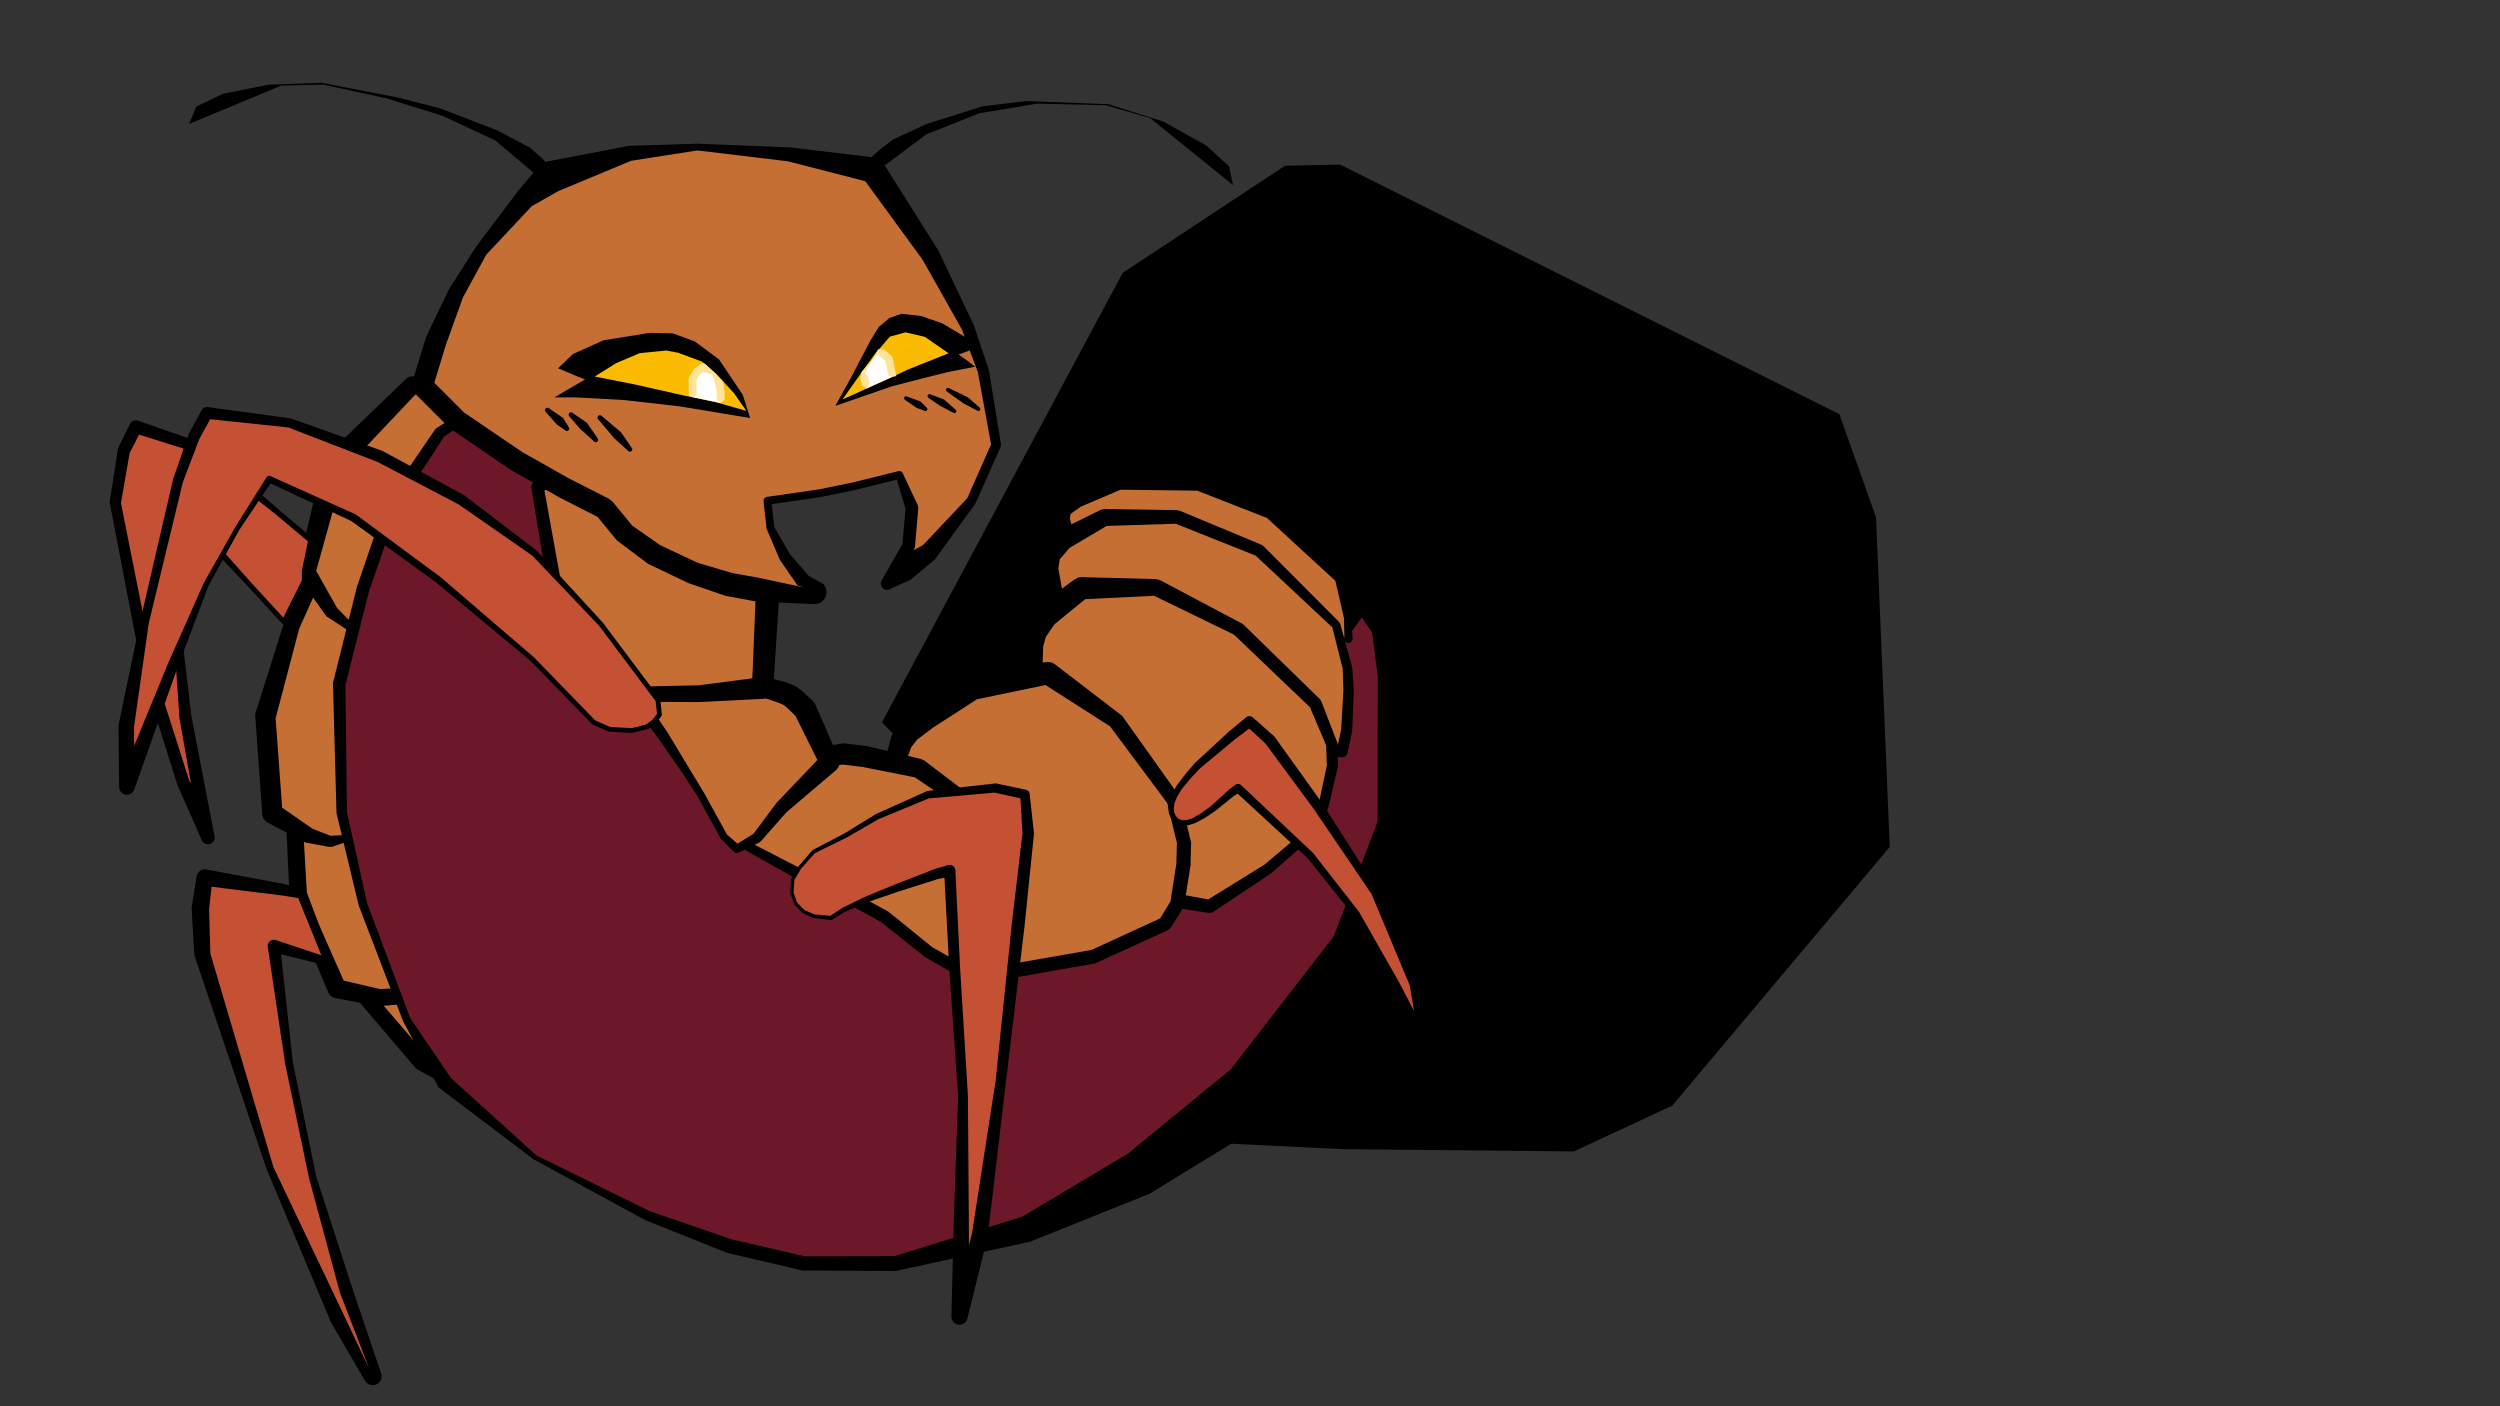 <?xml version="1.0" encoding="UTF-8"?>
<!-- Generator: Blender, SVG Export for Grease Pencil - v2.0 -->
<!DOCTYPE svg PUBLIC "-//W3C//DTD SVG 1.1//EN" "http://www.w3.org/Graphics/SVG/1.1/DTD/svg11.dtd">
<svg version="1.1" x="0px" y="0px" xmlns="http://www.w3.org/2000/svg" width="1920px" height="1080px" viewBox="0 0 1920 1080">
	<rect x="0" y="0" width="1920" height="1080" fill="#333333" stroke="none"/>
	<g id="blender_frame.1">
		<g id="blender_object.Stroke.1.uuid_0x0">
			<g id="layer.Layer.uuid_0x1">
				<polyline points="687.502,565.3 677.39,554.665 862.253,209.533 986.908,127.278 1029.307,126.43 1412.637,318.095 1440.771,397.223 1451.321,650.432 1284.274,849.13 1208.663,884.298 1031.066,882.54 922.045,877.265" fill="#000000" stroke="none" fill-opacity="1" />
			</g>
			<g id="layer.body.001.uuid_0x2">
				<polyline points="304.673,716.766 437.365,813.525 431.932,827.31 419.608,838.379 389.573,852.835 324.575,816.855 277.002,761.299" fill="#C66F35" stroke="none" fill-opacity="1" />
				<path d="M308.103,712.061L307.119,711.482L306.042,711.107L304.911,710.948L303.772,711.013L302.667,711.3L301.639,711.796L300.728,712.483L299.968,713.335L299.389,714.319L299.014,715.397L298.855,716.527L298.92,717.667L299.207,718.771L299.703,719.799L300.39,720.71L301.242,721.47L430.647,815.477L427.262,824.065L416.497,833.734L389.75,846.607L328.628,811.885L281.668,757.303L280.799,756.47L279.784,755.822L278.662,755.385L277.476,755.174L276.272,755.2L275.096,755.459L273.994,755.943L273.007,756.633L272.173,757.502L271.525,758.517L271.088,759.639L270.877,760.825L270.903,762.029L271.162,763.205L271.646,764.307L272.336,765.295L319.782,820.96L386.892,857.677L388.112,858.173L389.415,858.367L390.727,858.247L391.973,857.822L422.008,843.366L435.631,831.428L437.082,829.339L442.514,815.554L442.832,814.385L442.888,813.175L442.679,811.982L442.216,810.862L441.52,809.87L440.626,809.054z" fill="#000000" stroke="none" fill-opacity="1" />
				<polyline points="274.514,599.8 320.659,757.408 307.947,765.019 291.43,766.275 258.81,759.413 229.244,691.258 225.425,618.217" fill="#C66F35" stroke="none" fill-opacity="1" />
				<path d="M274.514,599.8L313.683,754.676L305.993,758.869L291.87,759.585L263.941,753.126L235.928,689.688L231.716,617.888L231.531,616.667L231.111,615.505L230.473,614.448L229.641,613.536L228.647,612.803L227.529,612.279L226.33,611.983L225.096,611.926L223.875,612.111L222.714,612.531L221.657,613.169L220.744,614.001L220.012,614.995L219.488,616.113L219.191,617.312L219.135,618.546L222.496,691.611L252.197,762.282L253.063,763.763L254.253,764.998L255.702,765.917L257.327,766.467L290.063,772.77L308.423,771.282L311.174,770.408L323.704,762.493L324.737,761.709L325.576,760.718L326.178,759.569L326.516,758.317L326.573,757.02L326.347,755.743z" fill="#000000" stroke="none" fill-opacity="1" />
				<polyline points="276.341,479.219 268.302,643.246 253.798,646.272 237.781,642.047 209.211,624.877 203.605,550.797 223.928,480.536 239.191,446.955" fill="#C66F35" stroke="none" fill-opacity="1" />
				<path d="M278.775,479.338L278.752,478.861L278.636,478.397L278.431,477.965L278.147,477.581L277.793,477.261L277.383,477.015L276.933,476.854L276.46,476.784L275.983,476.808L275.519,476.924L275.087,477.128L274.704,477.413L274.383,477.767L274.137,478.177L273.976,478.627L273.906,479.099L265.988,641.268L253.913,641.876L240.098,636.559L216.667,620.279L211.692,551.633L229.805,482.708L244.738,449.476L245.123,448.346L245.28,447.162L245.204,445.97L244.896,444.816L244.369,443.744L243.643,442.796L242.746,442.007L241.713,441.409L240.582,441.023L239.398,440.866L238.206,440.943L237.052,441.251L235.98,441.777L235.032,442.503L234.243,443.4L233.645,444.434L218.238,477.95L195.919,548.574L201.451,625.464L201.809,627.281L202.587,628.962L203.739,630.411L205.202,631.547L234.743,647.102L252.706,650.411L254.673,650.463L268.794,645.604L269.296,645.44L269.749,645.172L270.134,644.811L270.43,644.375L270.625,643.885L270.708,643.364z" fill="#000000" stroke="none" fill-opacity="1" />
				<polyline points="362.82,316.942 278.66,480.683 266.97,479.879 255.014,470.474 235.24,439.675 256.591,356.249 316.598,295.761" fill="#C66F35" stroke="none" fill-opacity="1" />
				<path d="M368.257,319.737L368.698,318.622L368.913,317.443L368.894,316.245L368.641,315.073L368.165,313.974L367.483,312.988L366.622,312.154L365.615,311.505L364.5,311.064L363.321,310.849L362.123,310.868L360.951,311.121L359.852,311.597L358.866,312.279L358.032,313.14L357.383,314.147L277.456,478.549L268.263,476.52L258.892,466.95L242.834,438.449L264.434,360.698L321.382,300.507L322.216,299.483L322.834,298.315L323.212,297.05L323.336,295.735L323.202,294.42L322.813,293.158L322.186,291.995L321.344,290.978L320.319,290.144L319.152,289.526L317.886,289.147L316.571,289.023L315.257,289.158L313.995,289.546L312.832,290.174L311.814,291.016L250.414,350.121L248.162,354.092L228.408,437.926L228.19,439.839L228.496,441.739L229.305,443.485L250.666,473.265L264.843,482.582L265.734,483.088L266.734,483.31L278.519,482.725L278.994,482.703L279.452,482.571L279.866,482.337L280.215,482.014L280.48,481.619z" fill="#000000" stroke="none" fill-opacity="1" />
				<polyline points="481.235,371.014 474.112,451.403 603.347,637.622 874.027,680.36 1007.332,513.476 1046,459.544 1061.264,481.931 1073.475,515.511 1082.634,567.408 1082.634,635.587 1046,731.24 962.557,839.104 875.044,901.177 788.549,943.915 687.807,970.373 617.593,970.373 560.608,957.144 497.517,933.739 411.021,888.966 341.825,831.98 312.315,783.136 278.734,694.605 262.452,624.392 260.417,525.685 278.734,452.418 301.121,387.293 337.754,332.343 394.74,294.692 441.784,343.14" fill="#6C1828" stroke="none" fill-opacity="1" />
				<path d="M489.873,371.779L489.856,370.08L489.508,368.416L488.842,366.852L487.884,365.448L486.67,364.258L485.248,363.327L483.671,362.692L482.001,362.377L480.301,362.393L478.637,362.741L477.073,363.407L475.669,364.365L474.479,365.579L473.548,367.002L472.913,368.578L472.598,370.249L464.506,450.552L464.791,453.875L466.19,456.901L596.451,642.407L597.972,644.069L599.88,645.266L602.038,645.913L872.718,688.65L874.921,688.705L877.062,688.184L878.994,687.125L880.584,685.598L1013.889,518.714L1045.827,474.188L1053.737,485.789L1058.182,519.608L1058.024,569.563L1058.024,631.035L1024.316,719.051L945.333,821.15L866.057,886.114L785.011,934.456L687.062,964.604L618.222,964.879L562.19,951.872L499.077,930.211L412.045,887.414L346.39,828.036L315.001,781.828L281.932,693.633L266.464,623.891L265.286,526.234L283.471,453.822L305.779,389.598L340.912,335.514L394.334,298.432L440.135,344.742L440.479,345.033L440.873,345.251L441.302,345.388L441.75,345.439L442.199,345.401L442.632,345.277L443.033,345.07L443.385,344.789L443.676,344.445L443.895,344.051L444.032,343.622L444.082,343.174L444.045,342.725L443.92,342.292L443.714,341.891L443.433,341.539L396.818,292.674L396.302,292.252L395.703,291.959L395.052,291.812L394.386,291.816L393.738,291.974L393.143,292.275L335.336,328.683L334.105,329.909L296.833,384.434L274.066,450.814L255.706,524.507L258.433,624.474L275.485,695.359L309.533,784.191L336.735,835.056L409.846,890.392L495.747,937.159L558.697,962.294L616.351,975.723L687.807,976.141L791.101,953.633L882.79,916.853L976.795,859.176L1065.465,746.297L1105.615,644.388L1107.243,567.408L1089.008,512.77L1069.151,479.063L1052.934,454.816L1051.775,453.455L1050.354,452.37L1048.735,451.61L1046.993,451.211L1045.205,451.19L1043.453,451.548L1041.817,452.269L1040.37,453.32L1039.18,454.654L1000.638,508.409L870.515,671.31L608.198,629.89L484.026,448.775z" fill="#000000" stroke="none" fill-opacity="1" />
				<polyline points="818.437,417.09 814.197,398.01 816.317,390.237 827.189,383.28 859.696,370.56 920.468,371.973 975.588,393.88 1027.881,444.759 1034.947,474.439 1035.654,490.692" fill="#C66F35" stroke="none" fill-opacity="1" />
				<path d="M810.732,418.802L811.214,420.272L811.974,421.62L812.982,422.794L814.199,423.749L815.58,424.447L817.07,424.863L818.613,424.981L820.149,424.795L821.619,424.313L822.967,423.553L824.141,422.545L825.096,421.327L825.795,419.947L826.211,418.456L826.328,416.914L826.142,415.378L821.656,398.188L822.278,394.619L830.14,389.073L860.671,376.082L919.476,376.85L973.041,397.81L1025.555,446.08L1032.19,474.823L1032.526,490.828L1032.613,491.435L1032.816,492.014L1033.129,492.543L1033.538,493L1034.029,493.368L1034.583,493.633L1035.177,493.786L1035.79,493.82L1036.397,493.733L1036.976,493.529L1037.505,493.217L1037.962,492.807L1038.33,492.316L1038.595,491.763L1038.748,491.169L1038.781,490.556L1037.716,474.318L1030.379,444.164L1030.114,443.491L1029.672,442.918L978.791,390.588L977.284,389.611L922.277,367.421L859.823,365.064L857.692,365.44L824.832,377.255L812.596,384.421L810.754,386.147L809.656,388.42L807.209,396.104L807.126,399.581z" fill="#000000" stroke="none" fill-opacity="1" />
				<polyline points="807.819,460.965 803.904,436.231 806.19,425.487 816.638,414.457 848.287,397.378 903.927,397.009 966.997,422.712 1026.193,480.119 1034.853,512.968 1035.718,530.016 1034.305,560.402 1030.771,577.362 1020.172,575.949" fill="#C66F35" stroke="none" fill-opacity="1" />
				<path d="M798.731,462.404L799.186,464.149L799.973,465.772L801.061,467.21L802.41,468.409L803.966,469.321L805.67,469.912L807.456,470.159L809.257,470.053L811.002,469.598L812.625,468.811L814.063,467.722L815.262,466.374L816.174,464.818L816.765,463.114L817.012,461.328L816.906,459.527L812.797,436.465L813.892,429.536L821.462,420.754L849.955,403.891L902.921,402.236L964.374,426.729L1023.23,481.852L1031.183,513.539L1031.724,530.025L1030.058,559.865L1027.404,572.609L1020.767,571.479L1019.884,571.449L1019.012,571.591L1018.184,571.901L1017.432,572.367L1016.786,572.97L1016.27,573.688L1015.904,574.492L1015.702,575.353L1015.671,576.236L1015.814,577.109L1016.124,577.937L1016.589,578.688L1017.193,579.334L1017.91,579.85L1018.715,580.217L1019.576,580.419L1030.208,581.591L1031.118,581.614L1032.013,581.444L1032.852,581.087L1033.595,580.56L1034.21,579.887L1034.668,579.099L1034.948,578.232L1038.482,561.273L1039.703,530.202L1038.542,512.781L1029.39,479.276L1028.495,477.745L970.275,419.332L968.774,418.351L905.898,392.174L903.893,391.789L848.243,390.854L845.188,391.637L812.919,407.564L800.108,419.727L797.997,423.744L795.348,434.41z" fill="#000000" stroke="none" fill-opacity="1" />
				<polyline points="791.331,515.278 791.505,494.913 794.258,484.872 803.026,472.751 830.529,451.697 887.82,451.149 950.797,483.026 1010.19,540.351 1022.942,571.447 1023.321,588.136 1016.452,618.849 1010.172,635.998 973.645,667.392 929.012,696.081 907.813,692.547" fill="#C66F35" stroke="none" fill-opacity="1" />
				<path d="M782.169,515.2L782.33,516.989L782.837,518.712L783.67,520.303L784.797,521.701L786.176,522.852L787.753,523.713L789.467,524.249L791.253,524.44L793.042,524.279L794.765,523.772L796.356,522.939L797.754,521.812L798.905,520.433L799.765,518.856L800.301,517.142L800.492,515.356L801.199,496.261L803.173,489.145L809.865,479.407L833.44,460.157L886.322,457.56L947.693,487.392L1006.051,543.159L1018.467,572.382L1019.03,587.711L1012.711,617.75L1006.979,633.786L971.126,664.013L927.916,690.758L908.699,687.227L907.644,687.157L906.596,687.293L905.594,687.631L904.678,688.159L903.882,688.854L903.237,689.692L902.768,690.64L902.493,691.661L902.422,692.716L902.558,693.764L902.897,694.766L903.424,695.682L904.12,696.478L904.958,697.123L905.905,697.592L906.926,697.867L928.179,701.082L930.035,701.046L931.754,700.346L975.918,670.929L1012.621,638.848L1013.701,637.29L1020.105,620.187L1027.497,589.07L1027.435,571.345L1014.719,538.493L1013.59,536.828L954.475,479.216L890.709,445.442L887.759,444.753L830.448,443.209L827.767,443.671L825.37,444.957L797.286,465.253L786.376,479.172L782.144,492.346z" fill="#000000" stroke="none" fill-opacity="1" />
				<polyline points="686.665,587.832 691.743,570.343 697.465,561.834 710.784,551.003 746.418,527.349 804.923,516.98 856.903,553.421 901.387,614.54 909.328,646.797 908.925,663.745 904.135,694.225 894.717,709.474 839.884,734.715 780.224,745.154 770.756,742.338" fill="#C66F35" stroke="none" fill-opacity="1" />
				<path d="M679.253,585.68L678.976,587.167L678.994,588.68L679.307,590.16L679.902,591.551L680.758,592.798L681.84,593.855L683.108,594.681L684.512,595.243L686,595.521L687.512,595.503L688.992,595.19L690.383,594.594L691.631,593.739L692.688,592.656L693.513,591.389L694.076,589.984L699.703,574.064L704.308,568.082L716.536,558.819L750.304,537.057L802.903,526.1L852.543,557.859L896.49,616.817L903.876,647.393L903.452,663.252L898.95,692.306L891.017,705.293L838.276,729.559L780.543,739.665L772.292,737.175L771.255,736.974L770.199,736.98L769.164,737.192L768.191,737.601L767.316,738.193L766.573,738.943L765.992,739.825L765.593,740.803L765.392,741.839L765.398,742.896L765.61,743.93L766.019,744.903L766.611,745.778L767.362,746.521L768.243,747.103L769.221,747.502L778.699,750.284L781.147,750.426L840.807,739.99L896.952,714.329L898.259,713.476L899.264,712.282L908.746,697.074L909.489,695.067L914.341,664.596L914.763,646.926L906.532,613.273L905.671,611.421L861.864,549.81L809.876,509.916L807.875,508.873L805.672,508.385L803.418,508.485L744.632,517.268L740.757,518.819L705.423,542.927L691.683,554.723L684.539,565.499z" fill="#000000" stroke="none" fill-opacity="1" />
				<polyline points="620.625,589.28 636.718,580.754 646.81,578.94 663.858,580.966 705.643,590.091 753.807,624.884 763.817,687.57 751.795,729.946 730.726,741.192 713.373,731.415 679.155,703.881 656.841,691.783 625.478,677.589 569.595,647.344 568.019,644.626" fill="#C66F35" stroke="none" fill-opacity="1" />
				<path d="M617.27,582.945L616.098,583.721L615.101,584.711L614.316,585.877L613.773,587.173L613.494,588.55L613.489,589.956L613.758,591.335L614.291,592.635L615.067,593.807L616.057,594.804L617.223,595.589L618.519,596.131L619.896,596.411L621.301,596.416L622.681,596.147L623.981,595.614L639.335,588.334L647.056,587.183L662.5,589.039L702.573,596.96L748.416,628.202L757.086,687.172L747.084,726.148L730.788,735.773L716.019,727.51L682.21,700.084L659.13,687.562L627.514,673.486L572.006,644.861L570.983,642.906L570.59,642.361L570.099,641.903L569.528,641.55L568.898,641.314L568.235,641.206L567.564,641.23L566.91,641.384L566.299,641.662L565.753,642.055L565.295,642.546L564.942,643.117L564.707,643.747L564.599,644.41L564.622,645.081L564.776,645.735L565.055,646.346L566.602,649.08L567.948,650.387L623.299,681.614L654.705,696.085L676.443,707.955L710.427,735.077L728.394,745.332L729.494,745.781L730.672,745.943L731.853,745.808L732.963,745.384L754.417,734.859L755.624,733.989L756.558,732.83L757.152,731.466L770.152,689.368L770.32,686.532L759.581,623.962L759.145,622.496L758.343,621.194L757.231,620.144L709.957,584.119L707.215,582.894L665.602,572.977L647.773,570.841L635.317,572.957z" fill="#000000" stroke="none" fill-opacity="1" />
				<polyline points="589.332,528.381 601.13,531.978 605.836,533.843 609.957,536.847 618.19,544.631 637.111,585.524 600.045,620.323 581.269,643.518 565.862,651.905 556.013,642.682 538.416,610.589 526.571,591.67 509.228,564.945 470.145,509.959 470.097,506.878" fill="#C66F35" stroke="none" fill-opacity="1" />
				<path d="M591.651,520.772L590.122,520.466L588.563,520.464L587.033,520.766L585.592,521.36L584.294,522.225L583.19,523.326L582.322,524.621L581.723,526.061L581.417,527.59L581.415,529.149L581.717,530.679L582.311,532.121L583.176,533.418L584.277,534.523L585.572,535.391L587.012,535.989L598.357,539.902L601.705,541.341L604.424,543.502L610.959,549.831L627.755,583.708L596.451,616.496L578.65,640.373L566.366,647.96L558.303,640.905L540.886,609.234L529.254,589.99L512.743,562.664L475.948,508.057L476.267,506.781L476.13,505.579L475.761,504.427L475.174,503.369L474.392,502.446L473.445,501.694L472.369,501.14L471.206,500.807L470,500.707L468.798,500.845L467.646,501.214L466.588,501.801L465.665,502.583L464.913,503.53L464.359,504.606L464.026,505.769L463.926,506.974L464.04,510.055L464.343,511.861L465.168,513.497L505.762,567.3L523.901,593.372L535.985,612.014L553.504,644.057L563.659,654.258L564.31,654.73L565.058,655.027L565.856,655.129L566.654,655.03L567.404,654.736L583.189,647.043L584.389,646.043L603.9,623.905L642.4,591.158L643.63,589.674L644.454,587.932L644.822,586.04L644.709,584.116L644.125,582.279L626.129,540.958L624.199,538.276L615.903,530.558L610.877,526.926L604.224,524.173z" fill="#000000" stroke="none" fill-opacity="1" />
				<polyline points="573.927,374.376 583.276,392.328 585.838,401.567 587.685,412.522 590.358,439.57 585.625,528.504 537.139,532.747 495.271,533.141 470.751,531.185 459.72,522.316 437.411,496.689 429.313,469.619 412.835,374.146 467.764,345.912 470.42,345.942" fill="#C66F35" stroke="none" fill-opacity="1" />
				<path d="M579.92,371.255L579.196,370.146L578.27,369.199L577.176,368.452L575.958,367.932L574.662,367.659L573.337,367.645L572.035,367.889L570.806,368.383L569.697,369.107L568.751,370.033L568.003,371.127L567.483,372.345L567.21,373.641L567.196,374.966L567.441,376.267L567.934,377.497L576.235,395.102L578.096,403.288L579.394,413.629L581.09,439.78L577.797,520.938L536.827,526.309L495.48,527.201L472.997,525.534L463.869,518.002L442.687,493.783L434.71,468.351L418.159,376.801L468.995,351.13L470.358,351.312L471.407,351.221L472.418,350.927L473.352,350.441L474.173,349.783L474.85,348.977L475.357,348.054L475.674,347.05L475.789,346.004L475.698,344.955L475.404,343.944L474.918,343.01L474.26,342.189L473.454,341.512L472.531,341.005L471.527,340.688L470.481,340.573L467.825,340.55L465.313,341.143L410.643,369.881L409.644,370.567L408.849,371.481L408.308,372.566L408.056,373.751L408.11,374.962L423.859,470.56L431.771,498.377L432.971,500.555L455.224,526.23L467.11,535.714L468.604,536.585L470.289,536.978L494.799,539.06L537.199,539.187L586.342,536.692L588.255,536.291L590.019,535.45L591.535,534.216L592.717,532.659L593.497,530.867L593.833,528.941L599.589,440.061L596.003,411.7L593.648,400.25L590.528,390.317z" fill="#000000" stroke="none" fill-opacity="1" />
			</g>
			<g id="layer.arms.uuid_0x3">
				<polygon points="238.797,414.999 212.426,392.831 153.884,344.245 104.328,327.734 94.926,346.412 88.485,386.375 114.332,517.718 140.861,601.364 159.709,643.24 142.384,550.704 136.377,485.531 134.562,439.416 141.85,394.644 192.104,449.342 218.002,477.599 233.705,446.192 233.705,438.34" fill="#C55134" stroke="none" fill-opacity="1" />
				<path d="M237.466,416.582L237.8,416.811L238.173,416.971L238.57,417.055L238.975,417.059L239.374,416.985L239.75,416.834L240.09,416.613L240.38,416.33L240.609,415.995L240.768,415.623L240.852,415.226L240.857,414.821L240.782,414.422L240.632,414.046L240.41,413.706L240.127,413.416L213.798,391.198L156.532,341.055L155.195,340.312L105.897,323.025L104.745,322.788L103.568,322.829L102.435,323.146L101.408,323.72L100.545,324.521L99.895,325.502L90.625,344.247L84.213,385.687L109.749,518.62L136.256,602.825L154.989,645.364L155.527,646.291L156.245,647.086L157.112,647.717L158.089,648.156L159.137,648.384L160.208,648.392L161.258,648.179L162.242,647.754L163.117,647.135L163.846,646.35L164.398,645.431L164.749,644.419L164.884,643.355L164.797,642.287L146.997,550.061L139.36,485.335L137.204,439.577L143.82,401.223L190.735,450.599L216.608,478.876L216.913,479.144L217.268,479.341L217.657,479.457L218.062,479.488L218.464,479.432L218.844,479.291L219.186,479.072L219.473,478.786L219.693,478.444L235.396,447.037L235.596,446.192L235.596,438.544L240.817,415.44L240.864,415.037L240.832,414.633L240.721,414.243L240.537,413.882L240.285,413.564L239.977,413.301L239.623,413.103L239.237,412.979L238.835,412.931L238.431,412.964L238.04,413.074L237.679,413.259L237.361,413.51L237.099,413.819L236.901,414.173L236.776,414.558L231.858,437.937L231.815,445.745L217.539,474.296L193.475,448.086L144.06,392.613L143.605,392.209L143.077,391.905L142.498,391.713L141.893,391.643L141.286,391.696L140.702,391.871L140.166,392.16L139.699,392.551L139.32,393.029L139.046,393.573L138.888,394.161L131.963,438.993L133.391,485.649L137.751,551.131L146.65,601.614L145.382,599.637L118.865,516.557L92.88,386.3L99.562,347.913L106.832,333.8L151.836,347.931L211.058,394.468z" fill="#000000" stroke="none" fill-opacity="1" />
				<polygon points="502.373,554.097 506.469,548.831 505.299,537.714 489.501,516.649 461.414,479.201 410.508,424.784 354.336,383.825 291.727,350.473 222.096,324.727 158.903,317.12 148.955,335.259 136.668,369.197 110.922,478.031 96.879,558.193 97.464,604.418 132.572,511.383 158.317,448.774 182.191,405.943 206.766,368.026 271.364,397.517 336.664,445.263 408.986,506.351 456.03,554.799 468.22,560.163 485.388,561.06 496.92,558.171" fill="#C55134" stroke="none" fill-opacity="1" />
				<path d="M500.914,552.962L500.71,553.291L500.579,553.654L500.526,554.037L500.554,554.422L500.661,554.793L500.843,555.134L501.092,555.43L501.397,555.667L501.745,555.835L502.12,555.928L502.506,555.941L502.887,555.873L503.245,555.727L503.565,555.51L503.832,555.232L507.928,549.966L508.167,549.561L508.297,549.108L508.307,548.638L507.137,537.52L506.778,536.605L490.979,515.54L462.906,478.082L412.371,423.041L356.767,380.491L293.902,346.389L223.344,321.353L159.444,312.618L158.369,312.617L157.323,312.87L156.366,313.362L155.552,314.065L154.927,314.94L144.999,333.09L132.985,367.864L107.634,477.253L90.982,557.16L91.511,604.494L91.662,605.75L92.074,606.946L92.73,608.028L93.6,608.947L94.644,609.661L95.816,610.138L97.062,610.358L98.326,610.308L99.551,609.993L100.682,609.426L101.668,608.633L102.464,607.649L103.034,606.52L136.257,512.836L160.216,449.69L183.807,406.916L207.71,371.266L269.811,400.169L335.028,447.345L407.703,507.726L454.704,556.087L455.286,556.491L467.476,561.855L485.292,562.906L497.369,559.964L498.026,559.651L503.48,555.578L503.763,555.316L503.986,555L504.139,554.645L504.214,554.266L504.209,553.88L504.124,553.503L503.962,553.152L503.73,552.842L503.44,552.588L503.103,552.399L502.734,552.284L502.349,552.249L501.965,552.295L501.599,552.419L501.267,552.616L496.111,556.468L485.208,559.2L468.655,558.335L457.105,553.253L410.334,505.042L338.372,443.242L273.169,395.049L207.827,365.703L207.251,365.518L206.647,365.475L206.051,365.574L205.494,365.811L205.009,366.172L204.622,366.637L180.608,404.917L156.479,447.75L128.908,509.876L103.018,572.839L102.872,558.676L114.233,478.712L140.427,370.318L153.079,337.123L161.404,321.989L221.246,328.248L289.828,354.704L352.139,387.33L408.81,426.703L459.983,480.401L488.022,517.758L503.514,538.414L504.553,548.284z" fill="#000000" stroke="none" fill-opacity="1" />
				<polygon points="231.819,686.214 217.191,683.288 157.221,673.861 153.815,697.881 155.444,733.389 207.422,897.221 259.476,1013.463 286.263,1057.015 265.957,991.433 240.121,904.368 221.958,816.511 210.251,726.381 252.185,738.572" fill="#C55134" stroke="none" fill-opacity="1" />
				<path d="M231.059,690.012L231.815,690.087L232.571,690.013L233.297,689.794L233.967,689.437L234.555,688.955L235.037,688.369L235.396,687.7L235.617,686.973L235.692,686.218L235.618,685.462L235.399,684.735L235.042,684.065L234.561,683.478L233.974,682.996L233.305,682.637L232.579,682.416L218.067,678.908L158.189,667.699L156.781,667.639L155.394,667.897L154.101,668.46L152.968,669.298L152.051,670.37L151.4,671.621L151.045,672.985L147.13,696.933L149.293,733.671L204.83,898.043L254.331,1015.767L280.452,1060.589L281.308,1061.704L282.375,1062.62L283.607,1063.298L284.951,1063.709L286.351,1063.836L287.747,1063.673L289.081,1063.227L290.294,1062.518L291.337,1061.574L292.164,1060.437L292.74,1059.155L293.041,1057.782L293.054,1056.376L292.779,1054.997L270.799,989.965L242.865,903.679L224.913,816.015L215.812,732.871L251.283,741.673L251.924,741.79L252.576,741.777L253.212,741.633L253.806,741.364L254.334,740.982L254.775,740.501L255.109,739.941L255.325,739.326L255.412,738.68L255.368,738.029L255.194,737.401L235.429,684.81L235.085,684.133L234.617,683.535L234.04,683.041L233.379,682.669L232.657,682.432L231.903,682.342L231.146,682.4L230.415,682.604L229.738,682.947L229.14,683.416L228.646,683.993L228.274,684.654L228.038,685.376L227.947,686.13L228.005,686.887L228.209,687.618L246.803,733.644L211.557,721.888L210.543,721.712L209.516,721.76L208.524,722.033L207.615,722.515L206.834,723.185L206.218,724.009L205.797,724.948L205.591,725.956L205.611,726.984L218.99,816.897L237.353,904.941L261.107,992.872L283.445,1050.802L264.47,1010.823L209.966,896.251L161.557,732.299L160.59,698.203L162.508,681.006L216.406,687.687z" fill="#000000" stroke="none" fill-opacity="1" />
				<polygon points="611.135,694.001 608.136,685.756 608.831,675.394 614.079,666.445 624.871,654.069 649.849,641.387 673.503,627.225 712.461,610.338 764.028,605.114 787.125,610.108 789.707,639.805 781.8,711.827 768.585,830.535 752.571,948.277 736.895,1011.252 738.241,939.828 739.596,841.426 733.231,744.686 729.398,668.553 719.371,671.16 688.319,682.096 664.381,691.158 647.555,698.926 638.04,705.018 625.159,703.602 617.032,700.072" fill="#C55134" stroke="none" fill-opacity="1" />
				<path d="M609.933,694.438L610.041,694.664L610.192,694.865L610.379,695.033L610.594,695.16L610.831,695.244L611.079,695.279L611.33,695.266L611.573,695.203L611.799,695.095L612,694.944L612.167,694.758L612.295,694.542L612.378,694.305L612.414,694.057L612.4,693.806L612.338,693.563L609.421,685.574L610.092,675.782L615.164,667.226L625.775,655.231L650.661,642.986L674.508,629.183L713.204,613.185L763.826,608.712L783.678,613.145L785.268,639.755L776.88,711.283L764.642,830.048L746.522,947.116L744.13,956.51L744.072,939.938L743.359,841.477L737.394,744.444L733.723,668.336L733.569,667.389L733.211,666.5L732.665,665.711L731.96,665.062L731.129,664.583L730.213,664.3L729.257,664.225L728.308,664.362L718.352,667.238L687.319,679.256L663.592,689.074L646.795,697.281L637.65,703.353L625.525,702.222L617.798,698.963L612.053,693.109L611.862,692.947L611.642,692.826L611.403,692.75L611.154,692.721L610.904,692.742L610.663,692.812L610.44,692.927L610.244,693.083L610.082,693.274L609.96,693.494L609.884,693.733L609.856,693.982L609.877,694.232L609.946,694.473L610.061,694.696L610.217,694.892L616.083,700.993L616.505,701.284L624.597,704.896L637.864,706.62L638.408,706.587L638.909,706.375L648.428,700.52L665.243,693.213L689.352,684.924L720.556,675.039L725.34,674.083L729.067,744.896L735.831,841.523L732.411,939.733L730.693,1011.135L730.803,1012.42L731.177,1013.655L731.797,1014.785L732.638,1015.763L733.663,1016.546L734.828,1017.1L736.082,1017.401L737.371,1017.436L738.64,1017.204L739.833,1016.714L740.899,1015.988L741.792,1015.058L742.473,1013.963L742.913,1012.75L758.54,949.762L772.521,831.071L786.72,712.375L794.1,640.287L790.808,609.788L790.609,608.872L790.186,608.035L789.567,607.332L788.79,606.807L787.906,606.494L764.78,601.636L712.168,607.446L672.63,625.211L648.981,639.816L624.216,652.78L623.781,653.119L613.076,665.57L607.723,674.745L607.55,675.308L606.87,685.671L606.943,686.19z" fill="#000000" stroke="none" fill-opacity="1" />
				<polygon points="901.321,627.875 899.794,624.552 899.293,620.58 899.965,616.008 902.147,610.567 905.792,604.434 912.614,595.87 919.514,588.144 946.032,564.898 959.531,554.14 975.227,568.216 1012.31,619.164 1055.798,685.297 1086.002,755.583 1095.764,805.559 1071.781,756.493 1041.371,701.399 1006.092,656.795 950.778,605.291 945.57,608.978 931.674,620.937 924.103,626.246 916.916,630.279 911.54,631.961 907.14,631.888 903.784,630.416" fill="#C55134" stroke="none" fill-opacity="1" />
				<path d="M899.474,628.724L899.675,629.068L899.939,629.366L900.256,629.607L900.615,629.781L901,629.883L901.398,629.907L901.793,629.852L902.17,629.722L902.514,629.521L902.812,629.257L903.053,628.94L903.227,628.581L903.329,628.196L903.353,627.798L903.298,627.403L903.168,627.026L901.803,623.978L901.42,620.602L902.069,616.576L904.169,611.566L907.745,605.783L914.592,597.539L921.506,590.155L948.454,567.796L959.375,559.536L971.973,571.155L1009.078,621.401L1053.343,686.618L1082.619,756.627L1086.001,776.468L1074.855,754.99L1043.622,700.157L1008.359,655.001L953.015,602.888L952.416,602.445L951.731,602.149L950.998,602.015L950.253,602.05L949.536,602.252L948.882,602.611L943.796,606.471L930.129,618.951L922.886,624.311L916.072,628.322L911.245,629.913L907.578,629.883L904.955,628.73L902.781,626.46L902.477,626.202L902.128,626.009L901.748,625.887L901.352,625.842L900.955,625.875L900.572,625.985L900.218,626.167L899.906,626.415L899.648,626.719L899.455,627.068L899.333,627.448L899.288,627.844L899.321,628.241L899.431,628.624L899.613,628.978L899.861,629.29L902.339,631.817L902.975,632.259L906.331,633.731L907.107,633.9L911.507,634.003L917.549,632.302L925.221,628.237L933.117,622.995L947.462,611.4L950.496,609.512L1003.96,658.761L1039.223,702.828L1068.744,758.072L1092.166,807.318L1092.601,808.015L1093.17,808.609L1093.848,809.075L1094.606,809.392L1095.413,809.548L1096.236,809.535L1097.038,809.355L1097.786,809.015L1098.45,808.529L1099,807.918L1099.413,807.207L1099.673,806.427L1099.768,805.61L1099.694,804.791L1089.457,754.908L1058.35,684.2L1015.592,617.005L978.753,565.651L962.284,551.072L961.497,550.517L960.604,550.16L959.651,550.02L958.693,550.104L957.78,550.409L956.963,550.917L943.679,561.946L917.651,586.02L910.685,594.148L903.939,602.958L900.214,609.419L897.956,615.202L897.209,620.274L897.746,624.81z" fill="#000000" stroke="none" fill-opacity="1" />
			</g>
			<g id="layer.head.uuid_0x4">
				<polygon points="535.648,112.932 605.649,118.492 670.247,130.428 714.482,195.728 743.27,251.198 755.207,284.902 765.037,341.776 746.079,384.607 713.78,423.928 693.553,437.823 681.345,448.183 697.87,419.319 700.364,389.907 690.619,364.782 655.501,373.49 629.756,378.756 589.382,384.607 591.723,405.671 602.84,427.906 616.883,446.045 625.66,454.822 582.946,453.066 560.126,448.97 532.625,440.194 502.784,426.151 479.964,409.767 464.165,390.458 433.154,374.66 396.876,354.181 351.236,323.169 324.32,296.254 334.853,261.731 350.066,225.454 369.375,192.738 402.727,152.899 422.621,135.93 483.474,117.791 509.561,115.362" fill="#C66F35" stroke="none" fill-opacity="1" />
				<path d="M535.853,110.352L535.346,110.362L534.851,110.47L534.386,110.673L533.969,110.963L533.617,111.328L533.343,111.755L533.158,112.228L533.069,112.727L533.078,113.234L533.187,113.73L533.39,114.195L533.679,114.611L534.045,114.963L534.472,115.237L534.944,115.422L535.444,115.512L604.943,123.848L664.531,139.17L708.454,199.318L738.82,253.13L751.049,285.989L761.158,341.297L742.864,382.627L708.897,418.607L688.245,430.096L684.461,444.435L702.1,421.741L702.727,419.731L705.221,390.318L704.908,388.144L693.437,363.689L693.095,363.049L692.611,362.509L692.012,362.1L691.332,361.845L690.612,361.76L689.892,361.849L654.835,370.541L629.236,375.777L588.949,381.616L588.307,381.782L587.718,382.084L587.208,382.507L586.803,383.032L586.521,383.631L586.378,384.278L586.378,384.941L588.719,406.005L598.889,429.882L612.406,449.511L617.3,451.156L583.944,443.972L562.329,440.092L535.759,432.217L507.134,418.746L485.6,403.764L470.484,385.289L467.871,383.184L437.015,367.465L401.184,347.238L356.463,316.85L333.559,293.947L342.541,264.508L355.619,228.241L373.445,195.614L408.304,158.425L428.568,146.868L484.583,123.517L509.951,119.54L535.888,115.509L536.387,115.412L536.856,115.221L537.28,114.941L537.64,114.584L537.924,114.164L538.121,113.696L538.223,113.199L538.225,112.692L538.129,112.194L537.937,111.724L537.658,111.301L537.301,110.94L536.88,110.656L536.413,110.459L535.916,110.358L535.408,110.355L509.172,111.184L482.936,112.012L419.142,124.257L414.717,126.663L397.65,146.946L365.566,189.55L344.728,222.303L327.324,258.574L316.512,293.871L316.159,296.043L316.399,298.231L317.215,300.275L318.547,302.026L345.463,328.942L392.288,360.933L429.14,381.769L458.932,396.955L473.645,414.937L497.796,433.098L528.983,447.932L557.351,457.666L581.333,462.051L625.285,463.942L627.266,463.807L629.171,463.247L630.909,462.289L632.4,460.977L633.571,459.375L634.369,457.556L634.754,455.609L634.709,453.624L634.236,451.696L633.357,449.915L632.114,448.367L621.14,442.295L606.598,425.544L594.667,404.802L592.709,387.179L630.189,381.747L656.107,376.451L688.763,368.357L695.413,390.618L693.105,417.833L677.115,445.761L676.719,446.648L676.507,447.595L676.486,448.566L676.659,449.522L677.017,450.425L677.548,451.238L678.229,451.931L679.034,452.474L679.931,452.847L680.884,453.035L681.855,453.03L682.806,452.833L683.699,452.45L684.498,451.899L699.256,445.281L717.829,429.821L748.97,386.982L768.458,343.29L768.75,342.234L768.723,341.139L759.427,284.172L747.833,249.583L720.698,192.502L678.224,125.025L676.536,123.129L674.411,121.74L671.997,120.954L606.629,113.187z" fill="#000000" stroke="none" fill-opacity="1" />
				<polyline points="422.039,127.676 416.621,121.92 407.072,113.454 381.795,100.114 338.262,83.262 305.261,74.836 246.982,63.602 206.257,65.006 171.15,72.027 150.787,81.858 145.17,95.198 216.087,65.708 248.386,65.006 296.835,75.538 339.666,88.879 380.391,107.837 411.988,134.519" fill="#000000" stroke="none" fill-opacity="1" />
				<polyline points="669.672,120.253 675.668,114.932 685.897,107.101 711.443,95.292 754.576,81.65 788.177,77.611 851.227,79.991 893.594,93.437 926.407,111.763 943.81,127.667 946.988,142.152 883.452,90.814 849.46,80.828 796.52,79.589 752.231,86.967 711.479,103.13 678.06,128.14" fill="#000000" stroke="none" fill-opacity="1" />
			</g>
			<g id="layer.eyes.uuid_0x5">
				<polyline points="444.06,289.361 428.619,282.86 439.997,271.889 463.564,261.324 498.915,255.635 516.794,256.042 533.454,262.137 552.146,275.952 570.431,303.177 576.119,321.056 522.077,312.116 479.411,307.24 442.435,305.209 425.775,305.209 449.342,291.393" fill="#000000" stroke="none" fill-opacity="1" />
				<polyline points="654.136,288.955 668.358,261.73 674.859,251.166 682.986,244.258 692.332,241.007 707.366,242.632 723.62,248.321 740.686,258.48 750.438,267.013 736.216,272.295 743.124,277.171 748.813,281.641 728.089,285.704 708.585,290.58 685.018,296.675 663.888,303.99 641.54,311.71" fill="#000000" stroke="none" fill-opacity="1" />
				<polyline points="661.476,286.31 672.054,271.702 683.396,258.543 695.405,255.237 710.223,258.675 728.544,271.325 717.512,275.728 697.927,283.515 678.429,292.658 647.036,306.783" fill="#FBBB00" stroke="none" fill-opacity="1" />
				<polyline points="550.869,309.153 525.135,303.735 487.548,295.27 456.734,289.175 472.988,279.016 491.273,271.228 511.59,269.197 520.733,270.89 539.018,277.662 550.192,287.143 563.737,302.042 573.218,315.587" fill="#FBBB00" stroke="none" fill-opacity="1" />
				<polyline points="435.38,329.194 429.962,323.437 420.413,314.972" fill="#6C1828" stroke="none" fill-opacity="1" />
				<path d="M434.057,330.439L434.325,330.673L434.634,330.85L434.972,330.964L435.325,331.01L435.68,330.985L436.024,330.892L436.343,330.734L436.625,330.517L436.859,330.248L437.037,329.939L437.15,329.602L437.196,329.249L437.172,328.893L437.079,328.55L436.92,328.231L436.703,327.949L432.504,321.044L421.639,313.589L421.346,313.376L421.017,313.225L420.664,313.141L420.302,313.127L419.945,313.184L419.605,313.31L419.296,313.5L419.03,313.746L418.818,314.039L418.666,314.368L418.582,314.721L418.568,315.083L418.625,315.441L418.751,315.78L418.941,316.089L419.187,316.355L427.528,325.945z" fill="#000000" stroke="none" fill-opacity="1" />
				<polyline points="457.616,337.828 448.135,326.993 438.586,318.527" fill="#6C1828" stroke="none" fill-opacity="1" />
				<path d="M456.249,339.025L456.508,339.268L456.81,339.457L457.144,339.583L457.495,339.641L457.851,339.63L458.198,339.549L458.522,339.403L458.812,339.196L459.056,338.936L459.244,338.634L459.37,338.301L459.428,337.949L459.417,337.593L459.337,337.246L459.19,336.922L458.983,336.632L450.762,324.694L439.812,317.144L439.518,316.932L439.189,316.78L438.837,316.696L438.475,316.682L438.117,316.74L437.777,316.865L437.468,317.055L437.203,317.301L436.99,317.595L436.839,317.924L436.754,318.276L436.741,318.638L436.798,318.996L436.924,319.336L437.113,319.645L437.36,319.91L445.653,329.458z" fill="#000000" stroke="none" fill-opacity="1" />
				<polyline points="483.802,345.109 474.321,334.273 460.709,320.728" fill="#6C1828" stroke="none" fill-opacity="1" />
				<path d="M482.435,346.305L482.694,346.549L482.997,346.737L483.33,346.863L483.681,346.921L484.037,346.91L484.384,346.83L484.709,346.683L484.998,346.476L485.242,346.216L485.43,345.914L485.556,345.581L485.615,345.229L485.603,344.873L485.523,344.527L485.376,344.202L485.169,343.912L476.948,331.974L462.012,319.418L461.732,319.189L461.412,319.019L461.065,318.915L460.704,318.88L460.343,318.917L459.997,319.023L459.678,319.194L459.398,319.425L459.169,319.705L458.999,320.025L458.895,320.372L458.86,320.733L458.897,321.094L459.003,321.44L459.174,321.759L459.405,322.039L471.773,336.663z" fill="#000000" stroke="none" fill-opacity="1" />
				<polyline points="710.73,314.163 705.231,310.668 695.882,305.85" fill="#6C1828" stroke="none" fill-opacity="1" />
				<path d="M709.926,315.427L710.188,315.559L710.471,315.638L710.764,315.66L711.055,315.625L711.334,315.533L711.59,315.389L711.812,315.198L711.993,314.966L712.126,314.705L712.204,314.422L712.227,314.129L712.191,313.838L712.1,313.559L711.955,313.303L711.764,313.081L711.533,312.9L706.775,308.24L696.58,304.496L696.302,304.386L696.008,304.332L695.71,304.336L695.418,304.399L695.143,304.517L694.898,304.687L694.69,304.901L694.528,305.152L694.417,305.43L694.364,305.724L694.368,306.022L694.431,306.314L694.549,306.588L694.719,306.834L694.933,307.042L695.184,307.204L703.797,313.166z" fill="#000000" stroke="none" fill-opacity="1" />
				<polyline points="733.006,315.812 723.228,309.087 713.879,304.269" fill="#6C1828" stroke="none" fill-opacity="1" />
				<path d="M732.157,317.046L732.414,317.188L732.694,317.277L732.985,317.31L733.278,317.285L733.56,317.203L733.821,317.068L734.05,316.885L734.239,316.661L734.381,316.404L734.47,316.124L734.503,315.833L734.478,315.54L734.397,315.258L734.262,314.997L734.079,314.768L733.854,314.579L724.859,306.717L714.577,302.915L714.299,302.805L714.005,302.751L713.707,302.756L713.415,302.818L713.141,302.937L712.895,303.106L712.687,303.321L712.525,303.572L712.415,303.849L712.361,304.143L712.365,304.441L712.428,304.733L712.546,305.008L712.716,305.253L712.93,305.461L713.181,305.624L721.748,311.562z" fill="#000000" stroke="none" fill-opacity="1" />
				<polyline points="751.396,314.185 741.619,307.46 727.991,299.412" fill="#6C1828" stroke="none" fill-opacity="1" />
				<path d="M750.548,315.418L750.805,315.56L751.085,315.649L751.376,315.682L751.669,315.657L751.951,315.576L752.211,315.441L752.441,315.258L752.63,315.033L752.772,314.776L752.861,314.497L752.894,314.205L752.869,313.912L752.787,313.63L752.652,313.37L752.469,313.14L752.245,312.951L743.25,305.089L728.765,298.1L728.494,297.974L728.204,297.903L727.906,297.891L727.611,297.936L727.33,298.039L727.075,298.194L726.855,298.396L726.679,298.637L726.553,298.908L726.482,299.198L726.47,299.496L726.515,299.792L726.618,300.072L726.773,300.327L726.975,300.547L727.216,300.724L740.07,309.887z" fill="#000000" stroke="none" fill-opacity="1" />
				<polyline points="553.289,309.504 553.526,306.712 553.526,301.032 552.422,294.524 547.721,286.741 539.879,281.981 535.254,285.479 531.941,290.923 532.036,304.056 532.414,305.041" fill="#FEFEFE" stroke="none" fill-opacity="1" />
				<path d="M553.067,309.486L553.068,309.529L553.077,309.572L553.094,309.612L553.119,309.648L553.15,309.678L553.187,309.702L553.227,309.718L553.27,309.726L553.313,309.725L553.356,309.716L553.396,309.699L553.432,309.674L553.462,309.643L553.486,309.606L553.502,309.566L553.51,309.523L556.538,306.968L556.549,301.032L555.402,294.019L555.009,292.962L548.677,286.164L548.3,285.787L541.447,279.397L540.792,279.1L540.085,278.966L539.366,279.002L538.677,279.208L538.055,279.571L533.43,283.069L532.672,283.908L529.359,289.351L528.918,290.945L529.013,304.078L532.206,305.12L532.226,305.159L532.253,305.194L532.286,305.222L532.324,305.244L532.365,305.257L532.408,305.263L532.452,305.26L532.494,305.248L532.533,305.229L532.567,305.202L532.595,305.169L532.617,305.131L532.631,305.089L532.636,305.046L532.633,305.003L532.621,304.961L535.006,303.494L534.969,291.76L537.536,287.543L540.065,285.63L546.908,287.553L549.538,295.596L550.503,301.287L550.506,306.584z" fill="#FEE398" stroke="none" fill-opacity="1" />
				<polyline points="665.741,298.199 664.918,295.52 663.716,289.969 662.761,286.333 669.489,277.074 675.161,269.448 676.805,270.573 682.674,275.521 685.36,288.377 685.199,289.419" fill="#FEFEFE" stroke="none" fill-opacity="1" />
				<path d="M665.529,298.264L665.545,298.304L665.57,298.341L665.601,298.371L665.637,298.395L665.677,298.412L665.72,298.42L665.763,298.42L665.806,298.411L665.846,298.395L665.883,298.37L665.913,298.339L665.937,298.303L665.954,298.263L665.962,298.22L665.962,298.176L665.953,298.134L667.843,294.756L666.671,289.33L664.149,286.593L669.668,277.205L675.443,271.141L674.975,272.979L679.929,277.16L682.338,288.456L684.979,289.385L684.977,289.429L684.983,289.472L684.997,289.513L685.019,289.551L685.048,289.583L685.083,289.609L685.122,289.628L685.165,289.639L685.208,289.641L685.251,289.635L685.292,289.621L685.33,289.599L685.362,289.57L685.388,289.535L685.407,289.496L685.418,289.453L688.347,288.84L685.633,274.903L685.269,273.972L684.622,273.21L678.753,268.262L675.859,268.427L675.621,268.299L675.361,268.227L675.091,268.212L674.825,268.257L674.574,268.358L674.352,268.512L674.168,268.709L669.31,276.941L661.73,285.583L661.556,285.916L661.487,286.284L661.528,286.657L660.776,290.673L661.964,296.16z" fill="#FEE398" stroke="none" fill-opacity="1" />
			</g>
		</g>
	</g>
</svg>
